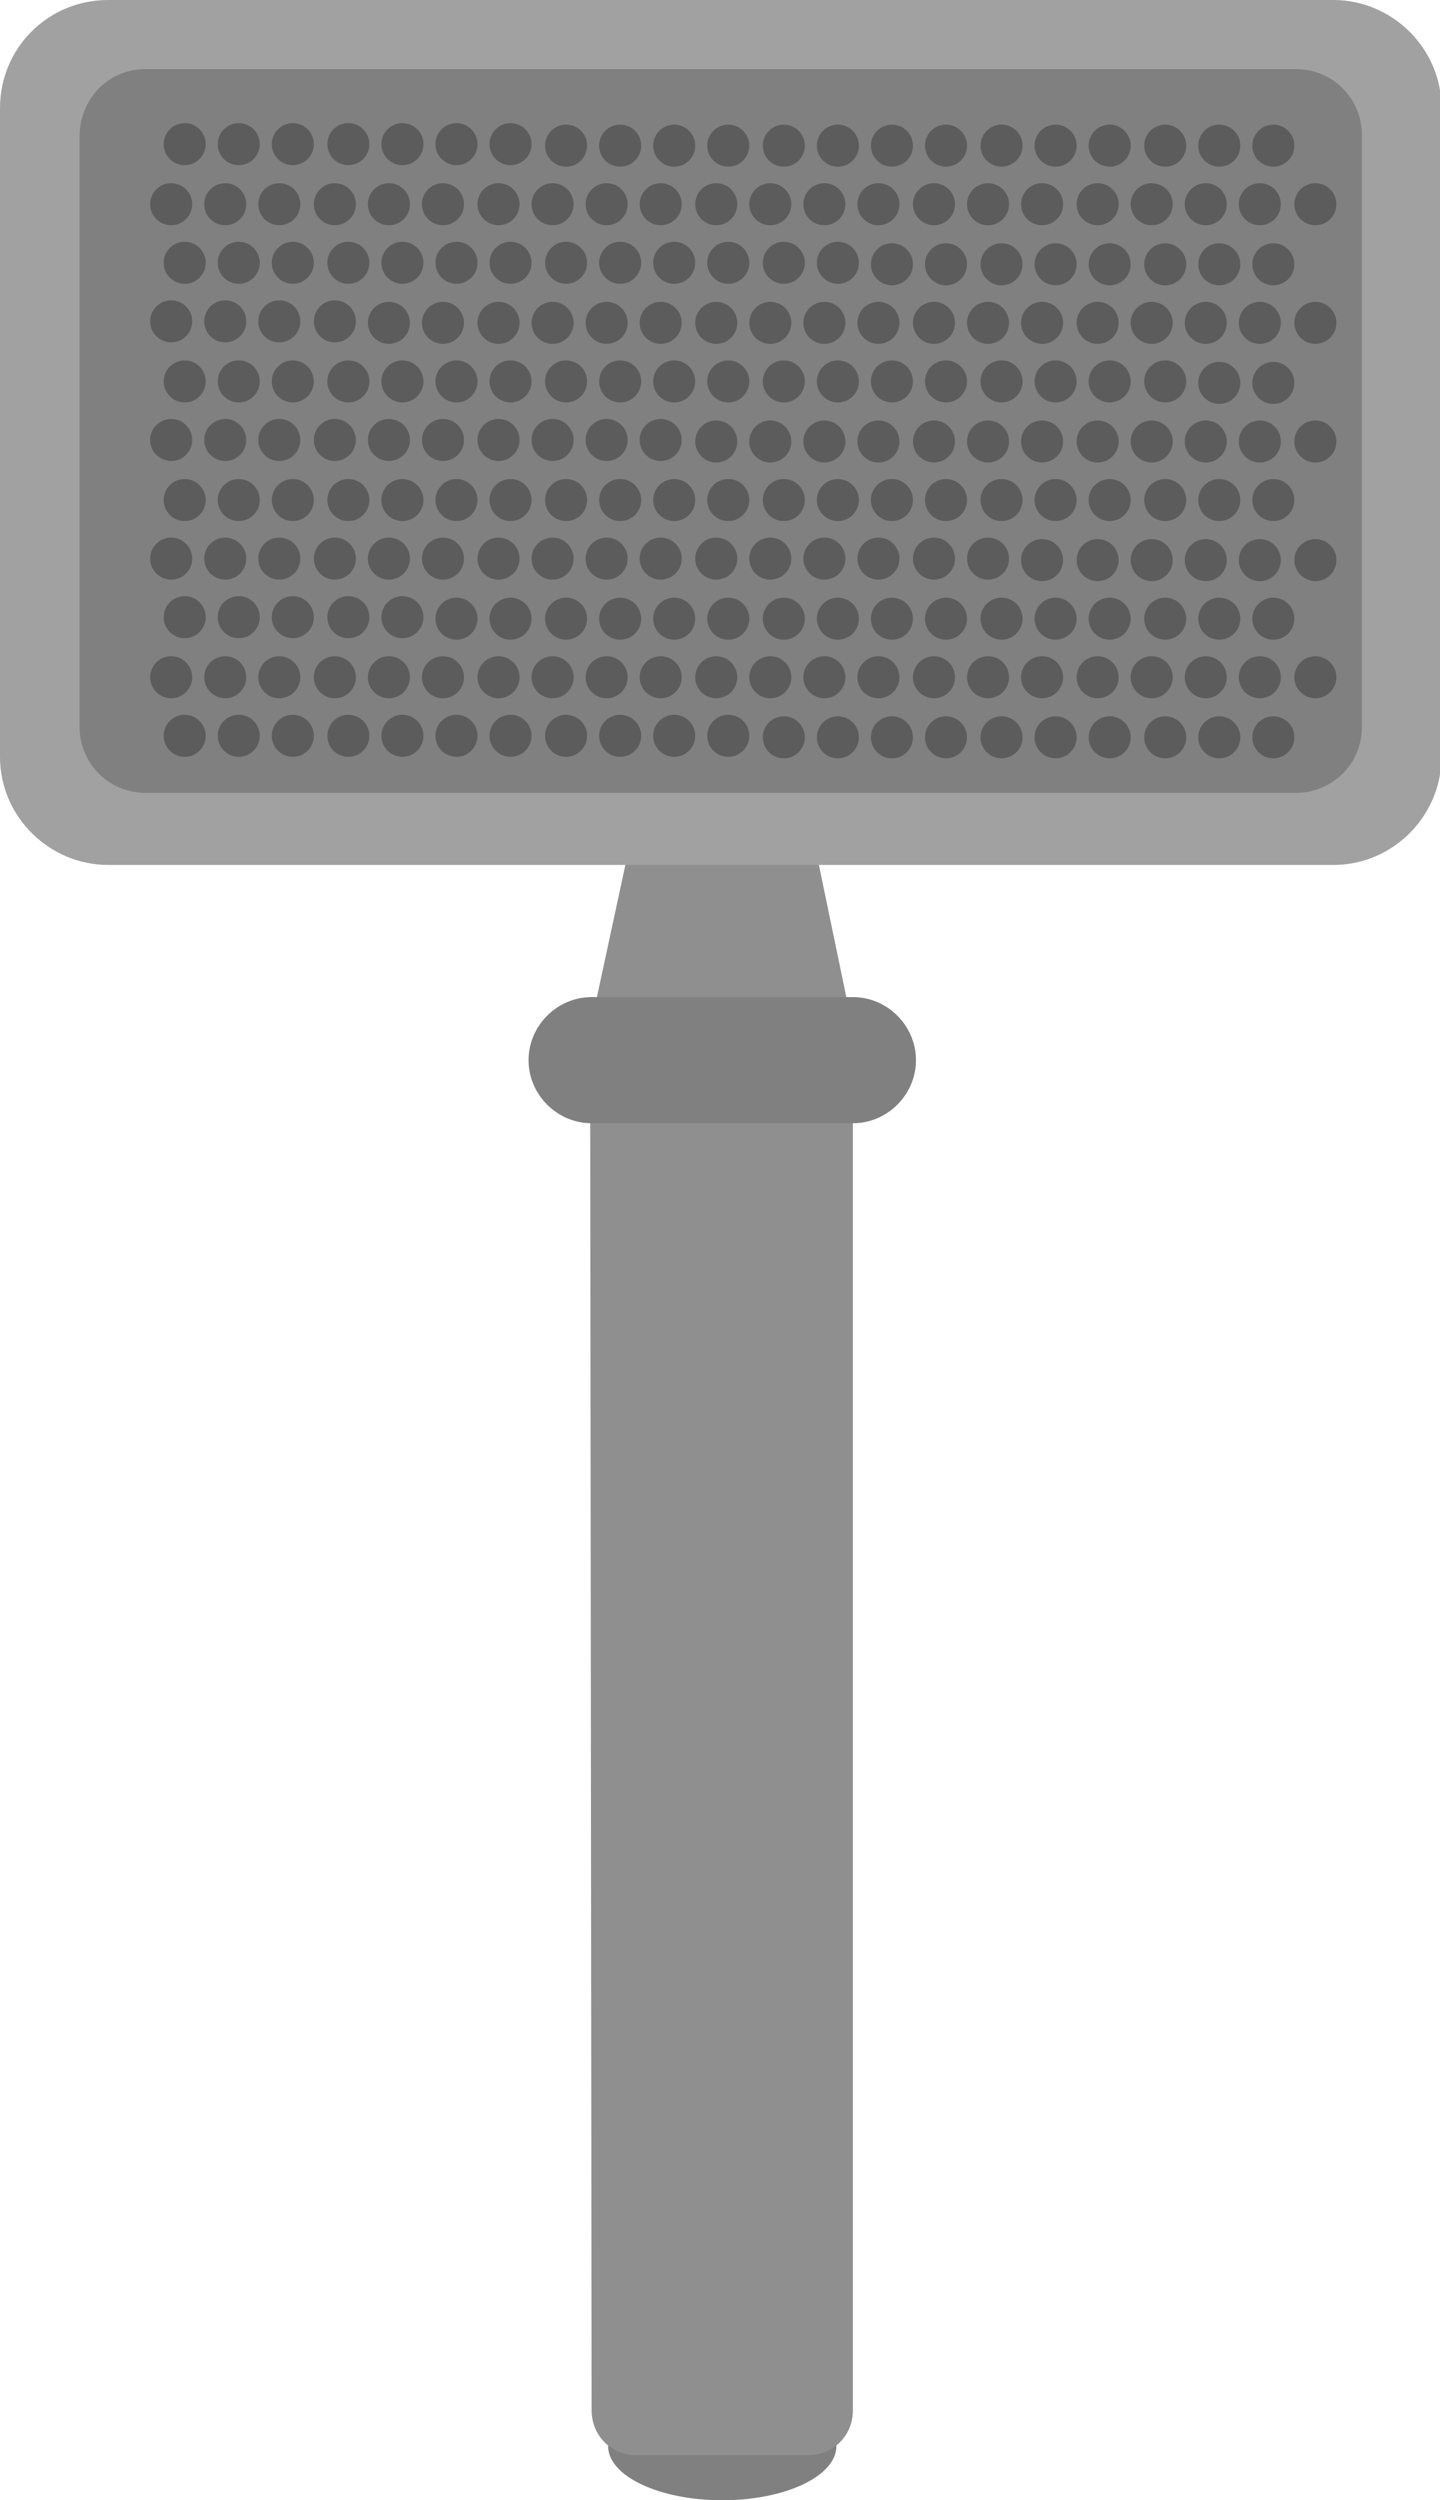 <?xml version="1.0" encoding="utf-8"?>
<!-- Generator: Adobe Illustrator 22.0.1, SVG Export Plug-In . SVG Version: 6.00 Build 0)  -->
<svg version="1.1" id="Layer_1" xmlns="http://www.w3.org/2000/svg" xmlns:xlink="http://www.w3.org/1999/xlink" x="0px" y="0px"
	 viewBox="0 0 95.9 166.5" style="enable-background:new 0 0 95.9 166.5;" xml:space="preserve">
<style type="text/css">
	.st0{fill:#808080;}
	.st1{fill:#8F8F8F;}
	.st2{fill:#A1A1A1;}
	.st3{fill:#5C5C5C;}
</style>
<title>slicker-brush</title>
<g id="Layer_2_1_">
	<g id="FRISBEE">
		<ellipse class="st0" cx="48.1" cy="162.9" rx="7.6" ry="3.6"/>
		<polygon class="st1" points="56.8,68.5 39.3,68.5 42.1,55.5 54.1,55.5 		"/>
		<path class="st2" d="M7.2,0h81.6c3.9,0,7.2,3.2,7.2,7.2v43.2c0,3.9-3.2,7.2-7.2,7.2H7.2c-3.9,0-7.2-3.2-7.2-7.2V7.2
			C0,3.2,3.2,0,7.2,0z"/>
		<path class="st0" d="M9.7,4.6h76.6c2.5,0,4.4,2,4.4,4.4v39.4c0,2.5-2,4.4-4.4,4.4H9.7c-2.5,0-4.4-2-4.4-4.4V9.1
			C5.3,6.6,7.2,4.6,9.7,4.6z"/>
		<path class="st1" d="M39.3,67.6h17.5l0,0v92.9c0,1.7-1.3,3-3,3H42.4c-1.7,0-3-1.3-3-3L39.3,67.6L39.3,67.6z"/>
		<path class="st0" d="M39.4,66.4h17.4c2.3,0,4.2,1.9,4.2,4.2v0c0,2.3-1.9,4.2-4.2,4.2H39.4c-2.3,0-4.2-1.9-4.2-4.2v0
			C35.2,68.3,37.1,66.4,39.4,66.4z"/>
		<circle class="st0" cx="8.6" cy="9.6" r="1.4"/>
		<circle class="st3" cx="12.3" cy="9.6" r="1.4"/>
		<circle class="st3" cx="15.9" cy="9.6" r="1.4"/>
		<circle class="st3" cx="19.5" cy="9.6" r="1.4"/>
		<circle class="st3" cx="23.2" cy="9.6" r="1.4"/>
		<circle class="st3" cx="26.8" cy="9.6" r="1.4"/>
		<circle class="st3" cx="30.4" cy="9.6" r="1.4"/>
		<circle class="st3" cx="34" cy="9.6" r="1.4"/>
		<circle class="st3" cx="37.7" cy="9.7" r="1.4"/>
		<circle class="st3" cx="41.3" cy="9.7" r="1.4"/>
		<circle class="st3" cx="44.9" cy="9.7" r="1.4"/>
		<circle class="st3" cx="48.5" cy="9.7" r="1.4"/>
		<circle class="st3" cx="52.2" cy="9.7" r="1.4"/>
		<circle class="st3" cx="55.8" cy="9.7" r="1.4"/>
		<circle class="st3" cx="59.4" cy="9.7" r="1.4"/>
		<circle class="st3" cx="63" cy="9.7" r="1.4"/>
		<circle class="st3" cx="66.7" cy="9.7" r="1.4"/>
		<circle class="st3" cx="70.3" cy="9.7" r="1.4"/>
		<circle class="st3" cx="73.9" cy="9.7" r="1.4"/>
		<circle class="st3" cx="77.6" cy="9.7" r="1.4"/>
		<circle class="st3" cx="81.2" cy="9.7" r="1.4"/>
		<circle class="st3" cx="84.8" cy="9.7" r="1.4"/>
		<circle class="st3" cx="11.4" cy="13.6" r="1.4"/>
		<circle class="st3" cx="15" cy="13.6" r="1.4"/>
		<circle class="st3" cx="18.6" cy="13.6" r="1.4"/>
		<circle class="st3" cx="22.3" cy="13.6" r="1.4"/>
		<circle class="st3" cx="25.9" cy="13.6" r="1.4"/>
		<circle class="st3" cx="29.5" cy="13.6" r="1.4"/>
		<circle class="st3" cx="33.2" cy="13.6" r="1.4"/>
		<circle class="st3" cx="36.8" cy="13.6" r="1.4"/>
		<circle class="st3" cx="40.4" cy="13.6" r="1.4"/>
		<circle class="st3" cx="44" cy="13.6" r="1.4"/>
		<circle class="st3" cx="47.7" cy="13.6" r="1.4"/>
		<circle class="st3" cx="51.3" cy="13.6" r="1.4"/>
		<circle class="st3" cx="54.9" cy="13.6" r="1.4"/>
		<circle class="st3" cx="58.5" cy="13.6" r="1.4"/>
		<circle class="st3" cx="62.2" cy="13.6" r="1.4"/>
		<circle class="st3" cx="65.8" cy="13.6" r="1.4"/>
		<circle class="st3" cx="69.4" cy="13.6" r="1.4"/>
		<circle class="st3" cx="73.1" cy="13.6" r="1.4"/>
		<circle class="st3" cx="76.7" cy="13.6" r="1.4"/>
		<circle class="st3" cx="80.3" cy="13.6" r="1.4"/>
		<circle class="st3" cx="83.9" cy="13.6" r="1.4"/>
		<circle class="st3" cx="87.6" cy="13.6" r="1.4"/>
		<circle class="st0" cx="8.6" cy="17.5" r="1.4"/>
		<circle class="st3" cx="12.3" cy="17.5" r="1.4"/>
		<circle class="st3" cx="15.9" cy="17.5" r="1.4"/>
		<circle class="st3" cx="19.5" cy="17.5" r="1.4"/>
		<circle class="st3" cx="23.2" cy="17.5" r="1.4"/>
		<circle class="st3" cx="26.8" cy="17.5" r="1.4"/>
		<circle class="st3" cx="30.4" cy="17.5" r="1.4"/>
		<circle class="st3" cx="34" cy="17.5" r="1.4"/>
		<circle class="st3" cx="37.7" cy="17.5" r="1.4"/>
		<circle class="st3" cx="41.3" cy="17.5" r="1.4"/>
		<circle class="st3" cx="44.9" cy="17.5" r="1.4"/>
		<circle class="st3" cx="48.5" cy="17.5" r="1.4"/>
		<circle class="st3" cx="52.2" cy="17.5" r="1.4"/>
		<circle class="st3" cx="55.8" cy="17.5" r="1.4"/>
		<circle class="st3" cx="59.4" cy="17.6" r="1.4"/>
		<circle class="st3" cx="63" cy="17.6" r="1.4"/>
		<circle class="st3" cx="66.7" cy="17.6" r="1.4"/>
		<circle class="st3" cx="70.3" cy="17.6" r="1.4"/>
		<circle class="st3" cx="73.9" cy="17.6" r="1.4"/>
		<circle class="st3" cx="77.6" cy="17.6" r="1.4"/>
		<circle class="st3" cx="81.2" cy="17.6" r="1.4"/>
		<circle class="st3" cx="84.8" cy="17.6" r="1.4"/>
		<circle class="st0" cx="8.6" cy="25.4" r="1.4"/>
		<circle class="st3" cx="12.3" cy="25.4" r="1.4"/>
		<circle class="st3" cx="15.9" cy="25.4" r="1.4"/>
		<circle class="st3" cx="19.5" cy="25.4" r="1.4"/>
		<circle class="st3" cx="23.2" cy="25.4" r="1.4"/>
		<circle class="st3" cx="26.8" cy="25.4" r="1.4"/>
		<circle class="st3" cx="30.4" cy="25.4" r="1.4"/>
		<circle class="st3" cx="34" cy="25.4" r="1.4"/>
		<circle class="st3" cx="37.7" cy="25.4" r="1.4"/>
		<circle class="st3" cx="41.3" cy="25.4" r="1.4"/>
		<circle class="st3" cx="44.9" cy="25.4" r="1.4"/>
		<circle class="st3" cx="48.5" cy="25.4" r="1.4"/>
		<circle class="st3" cx="52.2" cy="25.4" r="1.4"/>
		<circle class="st3" cx="55.8" cy="25.4" r="1.4"/>
		<circle class="st3" cx="59.4" cy="25.4" r="1.4"/>
		<circle class="st3" cx="63" cy="25.4" r="1.4"/>
		<circle class="st3" cx="66.7" cy="25.4" r="1.4"/>
		<circle class="st3" cx="70.3" cy="25.4" r="1.4"/>
		<circle class="st3" cx="73.9" cy="25.4" r="1.4"/>
		<circle class="st3" cx="77.6" cy="25.4" r="1.4"/>
		<circle class="st3" cx="81.2" cy="25.5" r="1.4"/>
		<circle class="st3" cx="84.8" cy="25.5" r="1.4"/>
		<circle class="st0" cx="8.6" cy="33.3" r="1.4"/>
		<circle class="st3" cx="12.3" cy="33.3" r="1.4"/>
		<circle class="st3" cx="15.9" cy="33.3" r="1.4"/>
		<circle class="st3" cx="19.5" cy="33.3" r="1.4"/>
		<circle class="st3" cx="23.2" cy="33.3" r="1.4"/>
		<circle class="st3" cx="26.8" cy="33.3" r="1.4"/>
		<circle class="st3" cx="30.4" cy="33.3" r="1.4"/>
		<circle class="st3" cx="34" cy="33.3" r="1.4"/>
		<circle class="st3" cx="37.7" cy="33.3" r="1.4"/>
		<circle class="st3" cx="41.3" cy="33.3" r="1.4"/>
		<circle class="st3" cx="44.9" cy="33.3" r="1.4"/>
		<circle class="st3" cx="48.5" cy="33.3" r="1.4"/>
		<circle class="st3" cx="52.2" cy="33.3" r="1.4"/>
		<circle class="st3" cx="55.8" cy="33.3" r="1.4"/>
		<circle class="st3" cx="59.4" cy="33.3" r="1.4"/>
		<circle class="st3" cx="63" cy="33.3" r="1.4"/>
		<circle class="st3" cx="66.7" cy="33.3" r="1.4"/>
		<circle class="st3" cx="70.3" cy="33.3" r="1.4"/>
		<circle class="st3" cx="73.9" cy="33.3" r="1.4"/>
		<circle class="st3" cx="77.6" cy="33.3" r="1.4"/>
		<circle class="st3" cx="81.2" cy="33.3" r="1.4"/>
		<circle class="st3" cx="84.8" cy="33.3" r="1.4"/>
		<circle class="st0" cx="8.6" cy="41.1" r="1.4"/>
		<circle class="st3" cx="12.3" cy="41.1" r="1.4"/>
		<circle class="st3" cx="15.9" cy="41.1" r="1.4"/>
		<circle class="st3" cx="19.5" cy="41.1" r="1.4"/>
		<circle class="st3" cx="23.2" cy="41.1" r="1.4"/>
		<circle class="st3" cx="26.8" cy="41.1" r="1.4"/>
		<circle class="st3" cx="30.4" cy="41.2" r="1.4"/>
		<circle class="st3" cx="34" cy="41.2" r="1.4"/>
		<circle class="st3" cx="37.7" cy="41.2" r="1.4"/>
		<circle class="st3" cx="41.3" cy="41.2" r="1.4"/>
		<circle class="st3" cx="44.9" cy="41.2" r="1.4"/>
		<circle class="st3" cx="48.5" cy="41.2" r="1.4"/>
		<circle class="st3" cx="52.2" cy="41.2" r="1.4"/>
		<circle class="st3" cx="55.8" cy="41.2" r="1.4"/>
		<circle class="st3" cx="59.4" cy="41.2" r="1.4"/>
		<circle class="st3" cx="63" cy="41.2" r="1.4"/>
		<circle class="st3" cx="66.7" cy="41.2" r="1.4"/>
		<circle class="st3" cx="70.3" cy="41.2" r="1.4"/>
		<circle class="st3" cx="73.9" cy="41.2" r="1.4"/>
		<circle class="st3" cx="77.6" cy="41.2" r="1.4"/>
		<circle class="st3" cx="81.2" cy="41.2" r="1.4"/>
		<circle class="st3" cx="84.8" cy="41.2" r="1.4"/>
		<circle class="st0" cx="8.6" cy="49" r="1.4"/>
		<circle class="st3" cx="12.3" cy="49" r="1.4"/>
		<circle class="st3" cx="15.9" cy="49" r="1.4"/>
		<circle class="st3" cx="19.5" cy="49" r="1.4"/>
		<circle class="st3" cx="23.2" cy="49" r="1.4"/>
		<circle class="st3" cx="26.8" cy="49" r="1.4"/>
		<circle class="st3" cx="30.4" cy="49" r="1.4"/>
		<circle class="st3" cx="34" cy="49" r="1.4"/>
		<circle class="st3" cx="37.7" cy="49" r="1.4"/>
		<circle class="st3" cx="41.3" cy="49" r="1.4"/>
		<circle class="st3" cx="44.9" cy="49" r="1.4"/>
		<circle class="st3" cx="48.5" cy="49" r="1.4"/>
		<circle class="st3" cx="52.2" cy="49.1" r="1.4"/>
		<circle class="st3" cx="55.8" cy="49.1" r="1.4"/>
		<circle class="st3" cx="59.4" cy="49.1" r="1.4"/>
		<circle class="st3" cx="63" cy="49.1" r="1.4"/>
		<circle class="st3" cx="66.7" cy="49.1" r="1.4"/>
		<circle class="st3" cx="70.3" cy="49.1" r="1.4"/>
		<circle class="st3" cx="73.9" cy="49.1" r="1.4"/>
		<circle class="st3" cx="77.6" cy="49.1" r="1.4"/>
		<circle class="st3" cx="81.2" cy="49.1" r="1.4"/>
		<circle class="st3" cx="84.8" cy="49.1" r="1.4"/>
		<circle class="st3" cx="11.4" cy="21.4" r="1.4"/>
		<circle class="st3" cx="15" cy="21.4" r="1.4"/>
		<circle class="st3" cx="18.6" cy="21.4" r="1.4"/>
		<circle class="st3" cx="22.3" cy="21.4" r="1.4"/>
		<circle class="st3" cx="25.9" cy="21.5" r="1.4"/>
		<circle class="st3" cx="29.5" cy="21.5" r="1.4"/>
		<circle class="st3" cx="33.2" cy="21.5" r="1.4"/>
		<circle class="st3" cx="36.8" cy="21.5" r="1.4"/>
		<circle class="st3" cx="40.4" cy="21.5" r="1.4"/>
		<circle class="st3" cx="44" cy="21.5" r="1.4"/>
		<circle class="st3" cx="47.7" cy="21.5" r="1.4"/>
		<circle class="st3" cx="51.3" cy="21.5" r="1.4"/>
		<circle class="st3" cx="54.9" cy="21.5" r="1.4"/>
		<circle class="st3" cx="58.5" cy="21.5" r="1.4"/>
		<circle class="st3" cx="62.2" cy="21.5" r="1.4"/>
		<circle class="st3" cx="65.8" cy="21.5" r="1.4"/>
		<circle class="st3" cx="69.4" cy="21.5" r="1.4"/>
		<circle class="st3" cx="73.1" cy="21.5" r="1.4"/>
		<circle class="st3" cx="76.7" cy="21.5" r="1.4"/>
		<circle class="st3" cx="80.3" cy="21.5" r="1.4"/>
		<circle class="st3" cx="83.9" cy="21.5" r="1.4"/>
		<circle class="st3" cx="87.6" cy="21.5" r="1.4"/>
		<circle class="st3" cx="11.4" cy="29.3" r="1.4"/>
		<circle class="st3" cx="15" cy="29.3" r="1.4"/>
		<circle class="st3" cx="18.6" cy="29.3" r="1.4"/>
		<circle class="st3" cx="22.3" cy="29.3" r="1.4"/>
		<circle class="st3" cx="25.9" cy="29.3" r="1.4"/>
		<circle class="st3" cx="29.5" cy="29.3" r="1.4"/>
		<circle class="st3" cx="33.2" cy="29.3" r="1.4"/>
		<circle class="st3" cx="36.8" cy="29.3" r="1.4"/>
		<circle class="st3" cx="40.4" cy="29.3" r="1.4"/>
		<circle class="st3" cx="44" cy="29.3" r="1.4"/>
		<circle class="st3" cx="47.7" cy="29.4" r="1.4"/>
		<circle class="st3" cx="51.3" cy="29.4" r="1.4"/>
		<circle class="st3" cx="54.9" cy="29.4" r="1.4"/>
		<circle class="st3" cx="58.5" cy="29.4" r="1.4"/>
		<circle class="st3" cx="62.2" cy="29.4" r="1.4"/>
		<circle class="st3" cx="65.8" cy="29.4" r="1.4"/>
		<circle class="st3" cx="69.4" cy="29.4" r="1.4"/>
		<circle class="st3" cx="73.1" cy="29.4" r="1.4"/>
		<circle class="st3" cx="76.7" cy="29.4" r="1.4"/>
		<circle class="st3" cx="80.3" cy="29.4" r="1.4"/>
		<circle class="st3" cx="83.9" cy="29.4" r="1.4"/>
		<circle class="st3" cx="87.6" cy="29.4" r="1.4"/>
		<circle class="st3" cx="11.4" cy="37.2" r="1.4"/>
		<circle class="st3" cx="15" cy="37.2" r="1.4"/>
		<circle class="st3" cx="18.6" cy="37.2" r="1.4"/>
		<circle class="st3" cx="22.3" cy="37.2" r="1.4"/>
		<circle class="st3" cx="25.9" cy="37.2" r="1.4"/>
		<circle class="st3" cx="29.5" cy="37.2" r="1.4"/>
		<circle class="st3" cx="33.2" cy="37.2" r="1.4"/>
		<circle class="st3" cx="36.8" cy="37.2" r="1.4"/>
		<circle class="st3" cx="40.4" cy="37.2" r="1.4"/>
		<circle class="st3" cx="44" cy="37.2" r="1.4"/>
		<circle class="st3" cx="47.7" cy="37.2" r="1.4"/>
		<circle class="st3" cx="51.3" cy="37.2" r="1.4"/>
		<circle class="st3" cx="54.9" cy="37.2" r="1.4"/>
		<circle class="st3" cx="58.5" cy="37.2" r="1.4"/>
		<circle class="st3" cx="62.2" cy="37.2" r="1.4"/>
		<circle class="st3" cx="65.8" cy="37.2" r="1.4"/>
		<circle class="st3" cx="69.4" cy="37.3" r="1.4"/>
		<circle class="st3" cx="73.1" cy="37.3" r="1.4"/>
		<circle class="st3" cx="76.7" cy="37.3" r="1.4"/>
		<circle class="st3" cx="80.3" cy="37.3" r="1.4"/>
		<circle class="st3" cx="83.9" cy="37.3" r="1.4"/>
		<circle class="st3" cx="87.6" cy="37.3" r="1.4"/>
		<circle class="st3" cx="11.4" cy="45.1" r="1.4"/>
		<circle class="st3" cx="15" cy="45.1" r="1.4"/>
		<circle class="st3" cx="18.6" cy="45.1" r="1.4"/>
		<circle class="st3" cx="22.3" cy="45.1" r="1.4"/>
		<circle class="st3" cx="25.9" cy="45.1" r="1.4"/>
		<circle class="st3" cx="29.5" cy="45.1" r="1.4"/>
		<circle class="st3" cx="33.2" cy="45.1" r="1.4"/>
		<circle class="st3" cx="36.8" cy="45.1" r="1.4"/>
		<circle class="st3" cx="40.4" cy="45.1" r="1.4"/>
		<circle class="st3" cx="44" cy="45.1" r="1.4"/>
		<circle class="st3" cx="47.7" cy="45.1" r="1.4"/>
		<circle class="st3" cx="51.3" cy="45.1" r="1.4"/>
		<circle class="st3" cx="54.9" cy="45.1" r="1.4"/>
		<circle class="st3" cx="58.5" cy="45.1" r="1.4"/>
		<circle class="st3" cx="62.2" cy="45.1" r="1.4"/>
		<circle class="st3" cx="65.8" cy="45.1" r="1.4"/>
		<circle class="st3" cx="69.4" cy="45.1" r="1.4"/>
		<circle class="st3" cx="73.1" cy="45.1" r="1.4"/>
		<circle class="st3" cx="76.7" cy="45.1" r="1.4"/>
		<circle class="st3" cx="80.3" cy="45.1" r="1.4"/>
		<circle class="st3" cx="83.9" cy="45.1" r="1.4"/>
		<circle class="st3" cx="87.6" cy="45.1" r="1.4"/>
	</g>
</g>
</svg>
